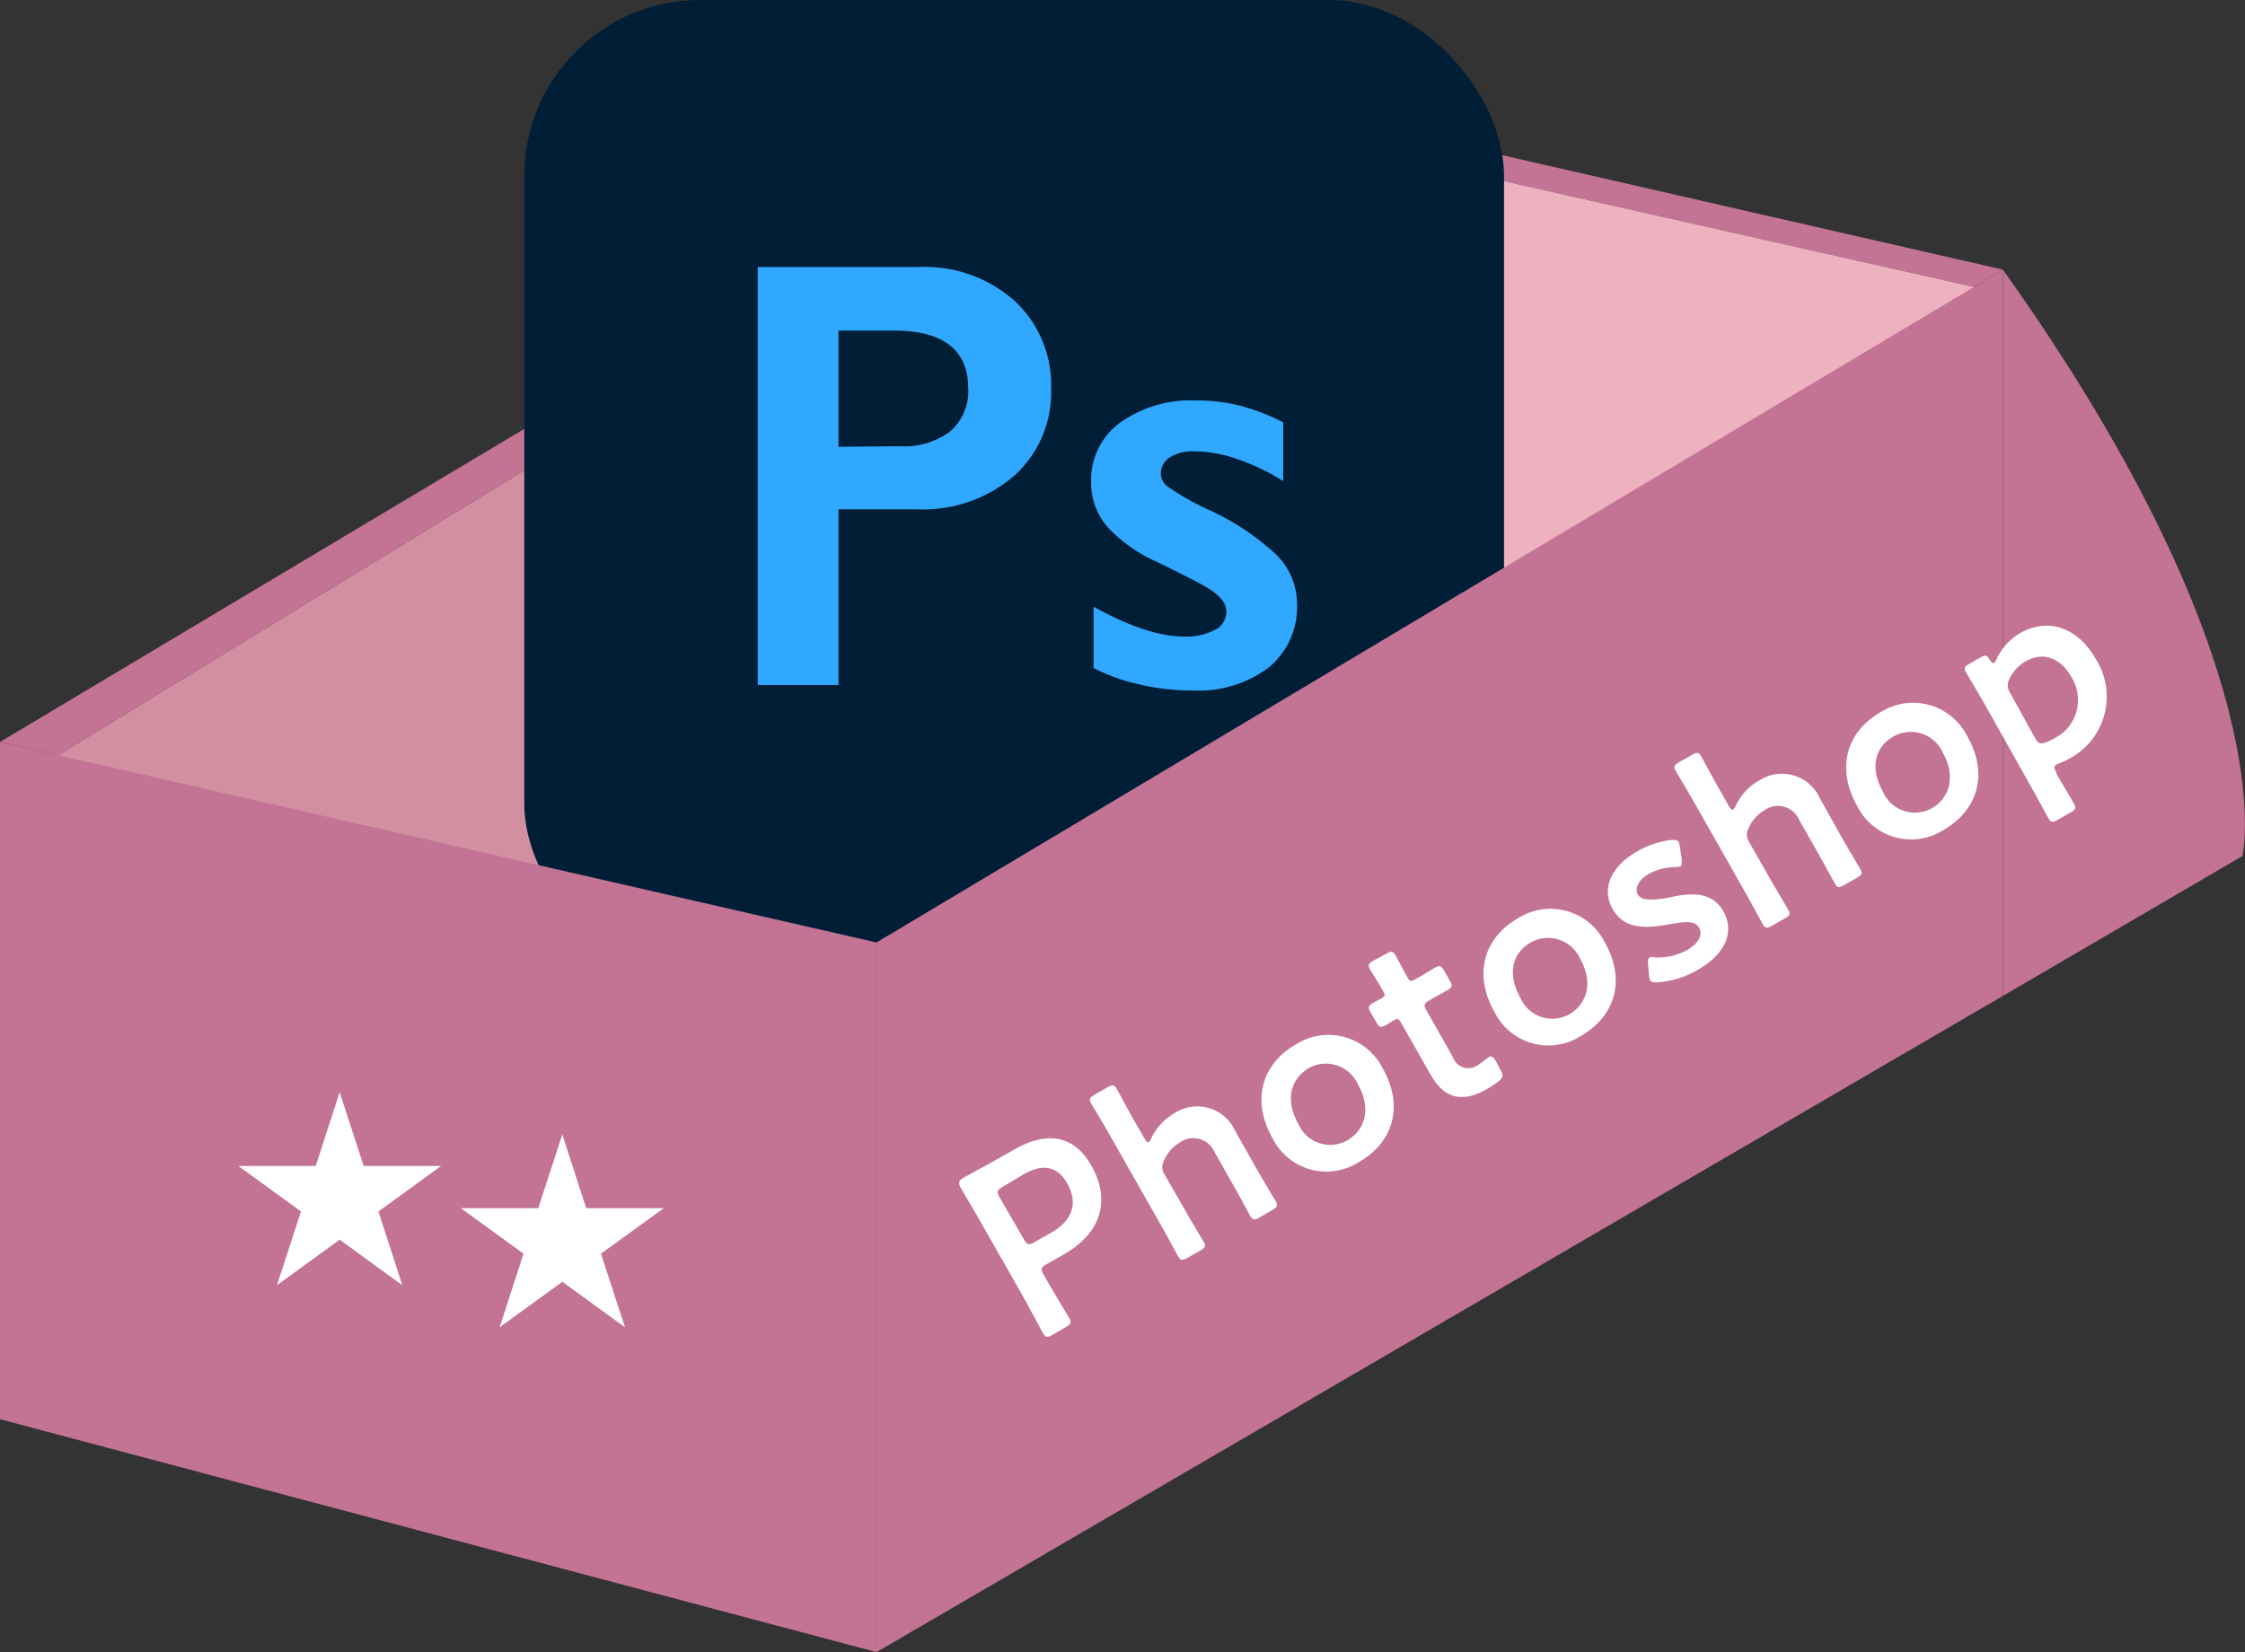 <svg xmlns="http://www.w3.org/2000/svg" viewBox="0 0 176.55 129.95"><rect x="0" y="0" width="176.55" height="129.95" fill="#333333" stroke="none"/><defs><style>.cls-1{fill:#c37394;}.cls-2{fill:#d18fa1;}.cls-3{fill:#eeb1c0;}.cls-4{fill:#aa7285;}.cls-5{fill:#001e36;}.cls-6{fill:#31a8ff;}.cls-7{fill:#fff;}</style></defs><g id="レイヤー_2" data-name="レイヤー 2"><g id="レイヤー_1-2" data-name="レイヤー 1"><polygon class="cls-1" points="157.52 21.21 88.59 5.45 0 58.36 4.56 59.41 89.19 7.7 155.24 22.57 157.52 21.21"/><polygon class="cls-2" points="89.19 7.7 89.19 58.36 4.56 108.92 4.56 59.41 89.19 7.7"/><polygon class="cls-3" points="89.19 58.36 155.24 73.23 155.24 22.57 89.19 7.7 89.19 58.36"/><polygon class="cls-4" points="89.19 58.36 64.31 73.23 68.93 74.13 93.83 59.41 89.19 58.36"/><rect class="cls-5" x="41.23" width="77.05" height="77.05" rx="13.84"/><path class="cls-6" d="M72.29,21a10.62,10.62,0,0,1,7.49,2.66,9,9,0,0,1,2.88,6.88,8.84,8.84,0,0,1-2.91,6.89,11,11,0,0,1-7.69,2.63H65.94V53.88H59.59V21Zm-1.57,14.1a6.07,6.07,0,0,0,4-1.16,4.19,4.19,0,0,0,1.42-3.45Q76.1,26,70.27,26H65.94v9.14Z"/><path class="cls-6" d="M94.11,31.5a13.79,13.79,0,0,1,3.41.41,16.65,16.65,0,0,1,3.39,1.31v4.63a16,16,0,0,0-3.53-1.71A10.45,10.45,0,0,0,94,35.5a3.43,3.43,0,0,0-2,.47,1.52,1.52,0,0,0-.71,1.34,1.33,1.33,0,0,0,.59,1,21.27,21.27,0,0,0,3.22,1.81,19.78,19.78,0,0,1,5.28,3.52A5.44,5.44,0,0,1,102,47.49a6.16,6.16,0,0,1-2.21,5,9.16,9.16,0,0,1-6,1.82,18,18,0,0,1-4.38-.52A14.39,14.39,0,0,1,86,52.54V47.72c2.83,1.57,5.2,2.35,7.13,2.35a4.8,4.8,0,0,0,2.4-.52,1.58,1.58,0,0,0,.91-1.4,1.53,1.53,0,0,0-.32-.94,4,4,0,0,0-1-.87q-.66-.45-4.12-2.14a11.65,11.65,0,0,1-3.92-2.77,5.25,5.25,0,0,1-1.27-3.54,5.55,5.55,0,0,1,2.28-4.65A9.62,9.62,0,0,1,94.11,31.5Z"/><polygon class="cls-1" points="68.93 129.95 0 111.63 0 58.36 68.93 74.13 68.93 129.95"/><polygon class="cls-1" points="68.93 74.13 68.93 129.95 157.52 78.33 157.52 21.21 68.93 74.13"/><path class="cls-1" d="M157.52,78.33l18.83-11s3.46-14.8-18.83-46.11"/><path class="cls-7" d="M82.77,105c-.4.22-.55.21-.76-.15-.06-.12-1.1-2.07-1.67-3.08l-3.07-5.39c-.48-.85-1.11-1.92-1.69-2.9-.24-.42-.21-.61.17-.83l2.33-1.28,1.77-1c2.47-1.4,4.62-1.11,6,1.35s1,5.11-2.18,6.94l-1.37.78c-.44.25-.48.38-.23.82l.23.4c.57,1,1.71,2.89,1.78,3,.21.37.14.5-.26.72Zm-2.25-7.52c.25.44.38.48.82.23l1.37-.78c1.45-.82,2.19-2.14,1.21-3.87-.86-1.51-2.13-1.43-3.41-.7l-1.67,1c-.44.25-.47.38-.23.82Z"/><path class="cls-7" d="M93.27,95.32c.44.78,1.3,2.2,1.37,2.32.21.37.14.5-.26.73l-1,.57c-.4.23-.54.22-.75-.15-.07-.12-.85-1.58-1.3-2.37l-4.13-7.27c-.44-.78-1.3-2.2-1.37-2.32-.21-.37-.14-.5.26-.73l1-.57c.4-.23.54-.22.75.15.07.12.85,1.58,1.3,2.37L90,89.54c.14.25.24.35.34.29a.65.65,0,0,0,.2-.3,4.5,4.5,0,0,1,1.87-2A3.28,3.28,0,0,1,97.16,89l1.78,3.14c.44.78,1.3,2.2,1.37,2.32.21.37.14.5-.26.72l-1,.58c-.4.23-.54.21-.75-.15-.07-.12-.85-1.59-1.3-2.37l-1.47-2.59a1.82,1.82,0,0,0-2.71-.81,3.13,3.13,0,0,0-1.31,1.51,1,1,0,0,0,.06,1Z"/><path class="cls-7" d="M108.75,84.06c1.66,2.92.84,5.8-1.91,7.36a4.73,4.73,0,0,1-6.77-1.9c-1.59-2.8-1-5.76,1.89-7.4A4.77,4.77,0,0,1,108.75,84.06Zm-6.65,4.33a2.73,2.73,0,0,0,3.83,1.32c1.5-.85,1.88-2.61.89-4.35A2.77,2.77,0,0,0,102.94,84C101.31,85,101.15,86.72,102.1,88.39Z"/><path class="cls-7" d="M118,84.16c.25.44.22.59-.16.9a10.29,10.29,0,0,1-.91.61c-2.13,1.2-3.45.58-4.45-1.18l-2.27-4c-.2-.35-.3-.41-.59-.24l-.59.36c-.45.25-.56.22-.81-.23l-.41-.71c-.26-.45-.23-.56.23-.82l.61-.33c.3-.17.3-.24.1-.6-.31-.54-.91-1.51-1-1.64-.2-.36-.14-.49.26-.72l1-.54c.4-.23.54-.22.75.15.07.12.56,1.06.9,1.67.21.36.29.39.64.19l.47-.27,1-.6c.45-.26.56-.23.81.21l.42.75c.25.43.22.54-.24.8l-1,.56-.35.2c-.43.25-.47.38-.22.82l2.06,3.63a1.28,1.28,0,0,0,2.07.57c.33-.18.67-.51.8-.58s.31,0,.5.31Z"/><path class="cls-7" d="M126.21,74.14c1.66,2.92.83,5.8-1.91,7.36a4.73,4.73,0,0,1-6.77-1.9c-1.59-2.8-1-5.76,1.89-7.4A4.77,4.77,0,0,1,126.21,74.14Zm-6.65,4.33a2.73,2.73,0,0,0,3.83,1.32c1.5-.85,1.88-2.61.89-4.35a2.77,2.77,0,0,0-3.88-1.32C118.77,75.05,118.61,76.8,119.56,78.47Z"/><path class="cls-7" d="M135.54,71.69c1,1.84-.16,3.54-2,4.58a7.25,7.25,0,0,1-3.23,1c-.3,0-.46,0-.55-.19a.91.91,0,0,1-.08-.39l-.08-.86c0-.31,0-.45.12-.52a.78.78,0,0,1,.44,0,4.89,4.89,0,0,0,2.5-.57c.89-.51,1.29-1.18.95-1.78s-1.24-.45-2.31-.26c-1.55.26-3.48.56-4.48-1.2-.86-1.52-.25-3.31,2-4.57a6.87,6.87,0,0,1,2.62-.86c.31,0,.48,0,.58.17a1.41,1.41,0,0,1,.09.37l.15,1c0,.3,0,.47-.09.53a.88.88,0,0,1-.42.06,4.46,4.46,0,0,0-2.07.53c-.82.47-1.16,1.12-.87,1.64s1.28.43,2.39.24C132.75,70.26,134.58,70,135.54,71.69Z"/><path class="cls-7" d="M139.24,69.19c.45.78,1.3,2.21,1.37,2.33.21.36.15.49-.25.72l-1,.57c-.4.23-.55.22-.75-.14-.07-.13-.86-1.59-1.3-2.37L133.17,63c-.45-.79-1.3-2.21-1.37-2.33-.21-.37-.15-.49.25-.72l1-.57c.4-.23.55-.22.75.14.07.13.86,1.59,1.3,2.37l.85,1.5c.14.24.25.34.35.28a.77.77,0,0,0,.2-.29,4.42,4.42,0,0,1,1.86-2,3.28,3.28,0,0,1,4.76,1.41L144.91,66c.45.78,1.3,2.21,1.37,2.33.21.36.15.49-.25.72l-1,.57c-.4.23-.55.22-.75-.15-.07-.12-.86-1.58-1.3-2.36l-1.48-2.6a1.82,1.82,0,0,0-2.71-.8,3.1,3.1,0,0,0-1.31,1.5,1,1,0,0,0,.06,1Z"/><path class="cls-7" d="M154.72,57.93c1.66,2.92.84,5.81-1.91,7.37a4.73,4.73,0,0,1-6.76-1.91c-1.59-2.8-1-5.76,1.89-7.4A4.77,4.77,0,0,1,154.72,57.93Zm-6.65,4.33a2.74,2.74,0,0,0,3.84,1.32c1.49-.85,1.87-2.61.89-4.35a2.76,2.76,0,0,0-3.88-1.31C147.28,58.85,147.13,60.59,148.07,62.26Z"/><path class="cls-7" d="M161.72,60.86c.45.78,1.3,2.2,1.37,2.33.21.36.14.49-.26.72l-1,.57c-.4.23-.55.22-.76-.15-.07-.12-.85-1.58-1.3-2.37L156,55.25c-.45-.78-1.3-2.21-1.37-2.33-.21-.36-.14-.49.26-.72l.85-.48c.4-.23.51-.2.75.19.15.22.23.28.32.23a.59.59,0,0,0,.19-.27,4.65,4.65,0,0,1,1.86-2.07c2.21-1.25,4.53-.45,5.93,2a5.51,5.51,0,0,1-2.09,7.89,6,6,0,0,1-.73.34,1.47,1.47,0,0,0-.25.12c-.23.13-.21.25,0,.6Zm1.16-7.63c-.88-1.57-2.29-1.94-3.53-1.24A3.14,3.14,0,0,0,158,53.45a1,1,0,0,0,.05,1l2,3.62c.24.41.41.48.85.32a5.78,5.78,0,0,0,.76-.37A3.37,3.37,0,0,0,162.88,53.23Z"/><polygon class="cls-7" points="26.71 85.91 28.6 91.71 34.69 91.71 29.76 95.29 31.64 101.09 26.71 97.51 21.78 101.09 23.67 95.29 18.74 91.71 24.83 91.71 26.71 85.91"/><polygon class="cls-7" points="44.22 89.23 46.1 95.03 52.2 95.03 47.26 98.61 49.15 104.4 44.22 100.82 39.29 104.4 41.17 98.61 36.24 95.03 42.33 95.03 44.22 89.23"/></g></g></svg>